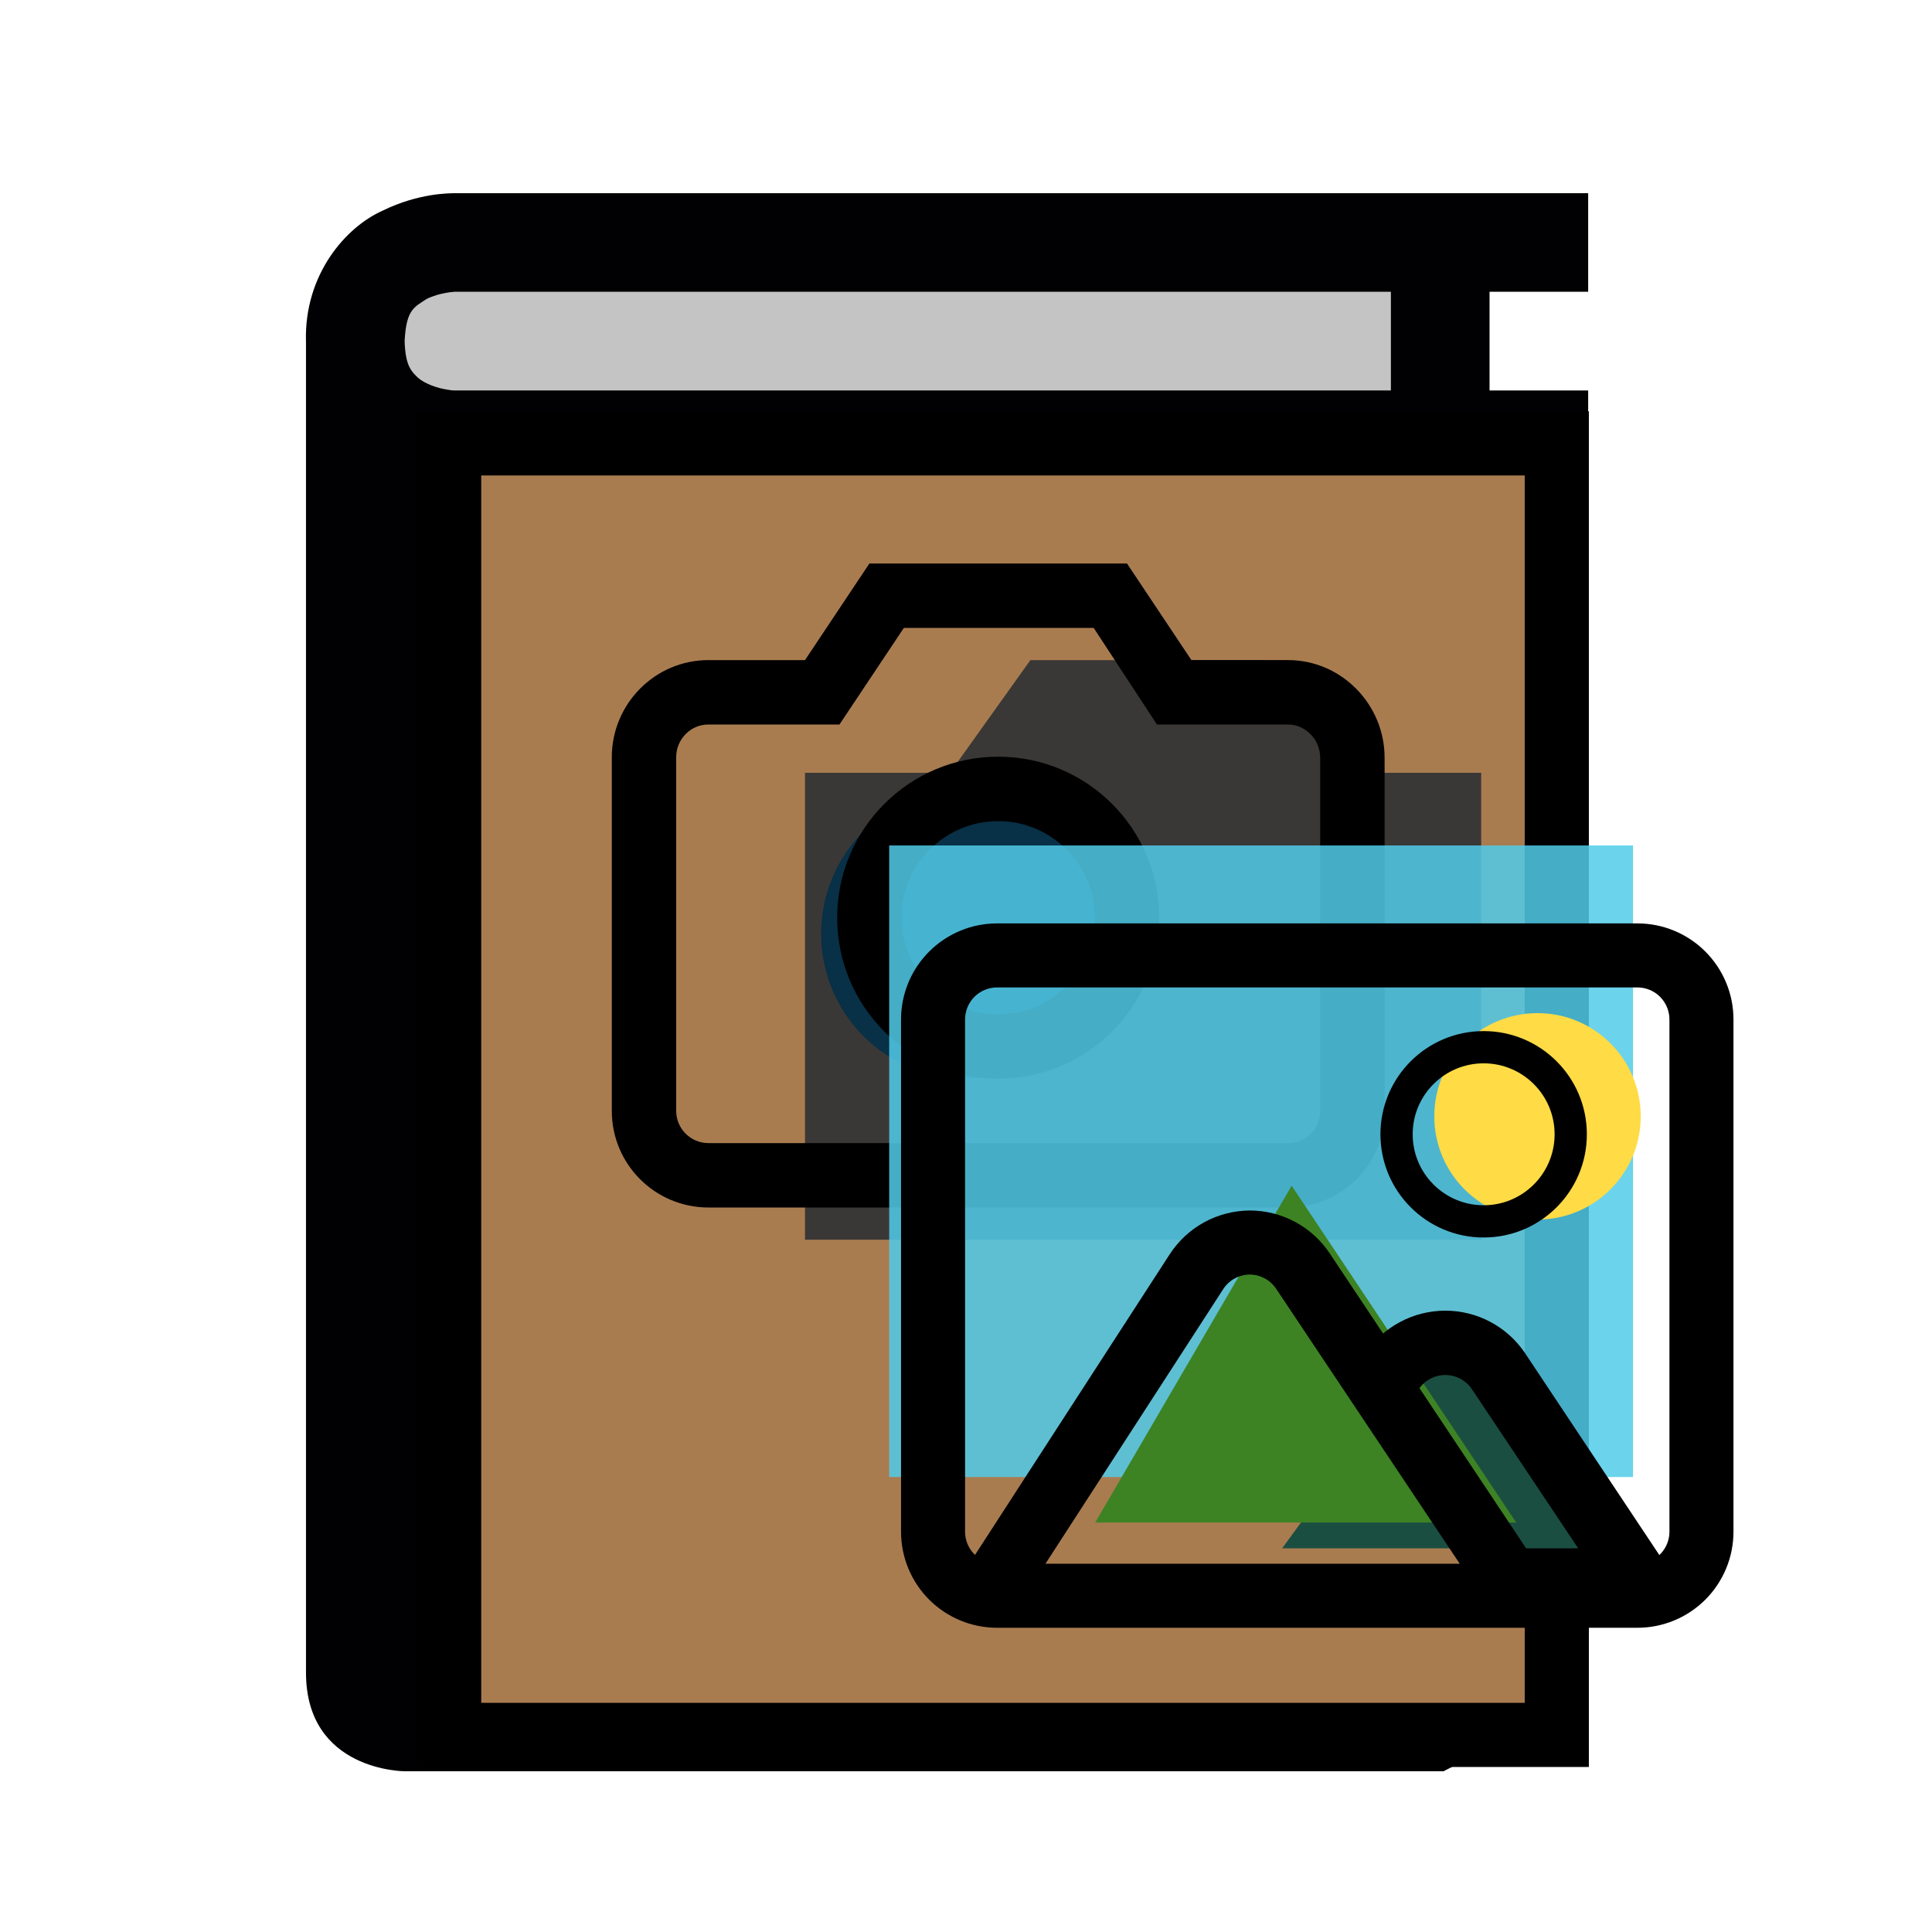 <svg width="120" height="120" viewBox="0 0 120 120" fill="none" xmlns="http://www.w3.org/2000/svg">
<g filter="url(#filter0_d)">
<rect x="10" y="10" width="100" height="100" fill="white"/>
</g>
<g filter="url(#filter1_d)">
<rect x="23.25" y="16.844" width="65.358" height="9.031" fill="#C4C4C4"/>
<path d="M97.594 78.386C97.594 66.388 98.032 68 98.644 55.487V23.252H92.518V17.123H98.644V11H28.195C27.938 11.012 26.029 10.976 23.766 12.084C21.478 13.101 18.899 16.039 19.003 20.189C19.003 20.207 19.006 20.226 19.006 20.244V102.89C19.006 109.016 25.132 109.016 25.132 109.016H89.703L89.681 109.003C100 104 97.594 93.529 97.594 78.386ZM27.739 23.194C27.197 23.114 26.406 22.851 25.962 22.465C25.543 22.054 25.178 21.721 25.132 20.189C25.233 18.21 25.723 18.088 26.501 17.567C26.896 17.368 27.383 17.239 27.736 17.184C28.097 17.117 28.189 17.141 28.195 17.123H86.392V23.252H28.195C28.189 23.252 28.097 23.258 27.739 23.194ZM31.258 102.89V29.378H92.518V54.066C91.51 53.952 90.487 53.882 89.449 53.882C88.42 53.882 87.406 53.946 86.407 54.059C86.401 54.001 86.386 53.934 86.386 53.882C86.386 47.756 80.26 47.756 80.26 47.756H74.134L68.008 41.63H55.756L49.63 47.756H43.504C43.504 47.756 37.378 47.756 37.378 53.882V72.26C37.378 78.386 43.504 78.386 43.504 78.386C43.504 78.386 52.776 78.386 62.062 78.386C61.949 79.394 61.882 80.413 61.882 81.452C61.882 90.117 65.885 97.842 72.137 102.89H31.258ZM70.862 61.135C67.607 64.118 65.073 67.855 63.545 72.091C63.006 72.195 62.452 72.26 61.882 72.26C56.803 72.26 52.693 68.149 52.693 63.071C52.693 57.998 56.803 53.882 61.882 53.882C66.286 53.882 69.971 56.994 70.862 61.135ZM89.449 102.89C77.61 102.865 68.026 93.287 68.008 81.452C68.026 69.613 77.61 60.026 89.449 60.011C101.287 60.029 97.475 70.162 97.5 82C97.475 93.835 101.287 102.865 89.449 102.89Z" fill="#010002"/>
<rect x="27.898" y="26.539" width="68.797" height="80.219" fill="#A97C50" stroke="black" stroke-width="3.984"/>
</g>
<g filter="url(#filter2_ii)">
<path d="M41 44H50L55 37H69.5L74 44H83V73H41V44Z" fill="#353535" fill-opacity="0.96"/>
</g>
<g filter="url(#filter3_ii)">
<circle cx="62" cy="57" r="9" fill="#083046"/>
</g>
<path d="M80 40.999H74L70 35H54L50 41H44C40.685 41 38 43.717 38 47.031V69C38 72.315 40.685 75 44 75H80C83.315 75 86 72.346 86 69.031V47.062C86 43.747 83.315 40.999 80 40.999ZM82 69.031C82 70.136 81.121 71 80 71H44C42.897 71 42 70.103 42 69V47.031C42 45.911 42.897 45 44 45H52.141L56.141 39H67.93L71.859 45H80C81.084 45 82 45.944 82 47.062V69.031ZM62 47C56.477 47 52 51.477 52 57C52 62.523 56.477 67 62 67C67.523 67 72 62.523 72 57C72 51.477 67.523 47 62 47ZM62 63C58.691 63 56 60.309 56 57C56 53.691 58.691 51 62 51C65.308 51 68 53.691 68 57C68 60.309 65.308 63 62 63Z" fill="black"/>
<g filter="url(#filter4_ii)">
<rect x="58.716" y="58.615" width="46.202" height="39.228" fill="#51CBE9" fill-opacity="0.85"/>
</g>
<g filter="url(#filter5_i)">
<path d="M89.808 83.024L101.431 96.971H79.637L89.808 83.024Z" fill="#1A4E41"/>
</g>
<g filter="url(#filter6_i)">
<path d="M77.022 76.05L90.97 96.971H64.818L77.022 76.05Z" fill="#3D8324"/>
</g>
<g filter="url(#filter7_d)">
<path d="M101.703 100.104H61.931C60.348 100.104 58.831 99.475 57.712 98.357C56.593 97.238 55.965 95.72 55.965 94.138V62.32C55.965 60.738 56.593 59.22 57.712 58.102C58.831 56.983 60.348 56.354 61.931 56.354H101.703C103.285 56.354 104.803 56.983 105.922 58.102C107.04 59.22 107.669 60.738 107.669 62.32V94.138C107.669 95.72 107.04 97.238 105.922 98.357C104.803 99.475 103.285 100.104 101.703 100.104ZM61.931 60.331C61.403 60.331 60.897 60.541 60.524 60.914C60.151 61.287 59.942 61.793 59.942 62.32V94.138C59.942 94.666 60.151 95.171 60.524 95.544C60.897 95.917 61.403 96.127 61.931 96.127H101.703C102.23 96.127 102.736 95.917 103.109 95.544C103.482 95.171 103.692 94.666 103.692 94.138V62.32C103.692 61.793 103.482 61.287 103.109 60.914C102.736 60.541 102.23 60.331 101.703 60.331H61.931Z" fill="black"/>
</g>
<path d="M101.703 100.104C101.376 100.102 101.053 100.02 100.766 99.864C100.478 99.707 100.233 99.483 100.053 99.209L91.422 86.283C91.24 86.012 90.994 85.791 90.706 85.637C90.419 85.484 90.097 85.404 89.771 85.404C89.445 85.404 89.124 85.484 88.836 85.637C88.548 85.791 88.303 86.012 88.121 86.283L87.445 87.277C87.134 87.663 86.69 87.919 86.2 87.995C85.711 88.071 85.21 87.961 84.797 87.688C84.384 87.414 84.088 86.996 83.967 86.515C83.847 86.035 83.909 85.526 84.144 85.09L84.8 84.076C85.344 83.255 86.083 82.582 86.95 82.117C87.818 81.651 88.787 81.408 89.771 81.408C90.756 81.408 91.725 81.651 92.592 82.117C93.46 82.582 94.199 83.255 94.743 84.076L103.354 97.022C103.641 97.46 103.744 97.995 103.64 98.508C103.536 99.022 103.233 99.474 102.797 99.766C102.477 99.99 102.094 100.109 101.703 100.104V100.104Z" fill="black"/>
<path d="M61.931 100.104C61.549 100.103 61.177 99.993 60.857 99.786C60.414 99.501 60.103 99.052 59.991 98.537C59.879 98.023 59.976 97.485 60.26 97.041L72.649 77.911C73.187 77.08 73.923 76.396 74.791 75.92C75.659 75.445 76.631 75.193 77.621 75.186V75.186C78.605 75.186 79.574 75.429 80.441 75.894C81.309 76.359 82.048 77.031 82.592 77.851L95.359 97.022C95.594 97.458 95.656 97.967 95.535 98.447C95.414 98.928 95.118 99.346 94.705 99.619C94.292 99.893 93.792 100.003 93.302 99.927C92.813 99.851 92.369 99.595 92.058 99.209L79.271 80.059C79.091 79.785 78.846 79.56 78.558 79.404C78.27 79.248 77.948 79.165 77.621 79.164C77.291 79.168 76.968 79.253 76.68 79.413C76.392 79.573 76.148 79.801 75.97 80.079L63.601 99.189C63.421 99.469 63.174 99.7 62.882 99.86C62.59 100.019 62.263 100.103 61.931 100.104Z" fill="black"/>
<g filter="url(#filter8_i)">
<circle cx="92.152" cy="70.453" r="6.411" fill="#FFDB45"/>
</g>
<circle cx="92.152" cy="70.453" r="5.409" stroke="black" stroke-width="2.003"/>
<defs>
<filter id="filter0_d" x="0" y="0" width="120" height="120" filterUnits="userSpaceOnUse" color-interpolation-filters="sRGB">
<feFlood flood-opacity="0" result="BackgroundImageFix"/>
<feColorMatrix in="SourceAlpha" type="matrix" values="0 0 0 0 0 0 0 0 0 0 0 0 0 0 0 0 0 0 127 0" result="hardAlpha"/>
<feOffset/>
<feGaussianBlur stdDeviation="5"/>
<feComposite in2="hardAlpha" operator="out"/>
<feColorMatrix type="matrix" values="0 0 0 0 1 0 0 0 0 1 0 0 0 0 1 0 0 0 1 0"/>
<feBlend mode="normal" in2="BackgroundImageFix" result="effect1_dropShadow"/>
<feBlend mode="normal" in="SourceGraphic" in2="effect1_dropShadow" result="shape"/>
</filter>
<filter id="filter1_d" x="14" y="7" width="89.688" height="108.016" filterUnits="userSpaceOnUse" color-interpolation-filters="sRGB">
<feFlood flood-opacity="0" result="BackgroundImageFix"/>
<feColorMatrix in="SourceAlpha" type="matrix" values="0 0 0 0 0 0 0 0 0 0 0 0 0 0 0 0 0 0 127 0" result="hardAlpha"/>
<feOffset dy="1"/>
<feGaussianBlur stdDeviation="2.5"/>
<feComposite in2="hardAlpha" operator="out"/>
<feColorMatrix type="matrix" values="0 0 0 0 0 0 0 0 0 0 0 0 0 0 0 0 0 0 0.25 0"/>
<feBlend mode="normal" in2="BackgroundImageFix" result="effect1_dropShadow"/>
<feBlend mode="normal" in="SourceGraphic" in2="effect1_dropShadow" result="shape"/>
</filter>
<filter id="filter2_ii" x="40" y="34" width="53" height="46" filterUnits="userSpaceOnUse" color-interpolation-filters="sRGB">
<feFlood flood-opacity="0" result="BackgroundImageFix"/>
<feBlend mode="normal" in="SourceGraphic" in2="BackgroundImageFix" result="shape"/>
<feColorMatrix in="SourceAlpha" type="matrix" values="0 0 0 0 0 0 0 0 0 0 0 0 0 0 0 0 0 0 127 0" result="hardAlpha"/>
<feOffset dx="10" dy="7"/>
<feGaussianBlur stdDeviation="5"/>
<feComposite in2="hardAlpha" operator="arithmetic" k2="-1" k3="1"/>
<feColorMatrix type="matrix" values="0 0 0 0 0 0 0 0 0 0.165 0 0 0 0 0.2 0 0 0 0.5 0"/>
<feBlend mode="normal" in2="shape" result="effect1_innerShadow"/>
<feColorMatrix in="SourceAlpha" type="matrix" values="0 0 0 0 0 0 0 0 0 0 0 0 0 0 0 0 0 0 127 0" result="hardAlpha"/>
<feOffset dx="-1" dy="-3"/>
<feGaussianBlur stdDeviation="4.5"/>
<feComposite in2="hardAlpha" operator="arithmetic" k2="-1" k3="1"/>
<feColorMatrix type="matrix" values="0 0 0 0 0.45 0 0 0 0 0.393 0 0 0 0 0.796 0 0 0 0.74 0"/>
<feBlend mode="normal" in2="effect1_innerShadow" result="effect2_innerShadow"/>
</filter>
<filter id="filter3_ii" x="53" y="48" width="20" height="20" filterUnits="userSpaceOnUse" color-interpolation-filters="sRGB">
<feFlood flood-opacity="0" result="BackgroundImageFix"/>
<feBlend mode="normal" in="SourceGraphic" in2="BackgroundImageFix" result="shape"/>
<feColorMatrix in="SourceAlpha" type="matrix" values="0 0 0 0 0 0 0 0 0 0 0 0 0 0 0 0 0 0 127 0" result="hardAlpha"/>
<feOffset dx="2" dy="3"/>
<feGaussianBlur stdDeviation="1"/>
<feComposite in2="hardAlpha" operator="arithmetic" k2="-1" k3="1"/>
<feColorMatrix type="matrix" values="0 0 0 0 0.765 0 0 0 0 0.898 0 0 0 0 0.878 0 0 0 0.99 0"/>
<feBlend mode="normal" in2="shape" result="effect1_innerShadow"/>
<feColorMatrix in="SourceAlpha" type="matrix" values="0 0 0 0 0 0 0 0 0 0 0 0 0 0 0 0 0 0 127 0" result="hardAlpha"/>
<feOffset dx="-4" dy="-2"/>
<feComposite in2="hardAlpha" operator="arithmetic" k2="-1" k3="1"/>
<feColorMatrix type="matrix" values="0 0 0 0 0 0 0 0 0 0 0 0 0 0 0 0 0 0 0.25 0"/>
<feBlend mode="normal" in2="effect1_innerShadow" result="effect2_innerShadow"/>
</filter>
<filter id="filter4_ii" x="52.614" y="48.154" width="54.919" height="53.175" filterUnits="userSpaceOnUse" color-interpolation-filters="sRGB">
<feFlood flood-opacity="0" result="BackgroundImageFix"/>
<feBlend mode="normal" in="SourceGraphic" in2="BackgroundImageFix" result="shape"/>
<feColorMatrix in="SourceAlpha" type="matrix" values="0 0 0 0 0 0 0 0 0 0 0 0 0 0 0 0 0 0 127 0" result="hardAlpha"/>
<feMorphology radius="1.743" operator="dilate" in="SourceAlpha" result="effect1_innerShadow"/>
<feOffset dx="-6.102" dy="-10.461"/>
<feGaussianBlur stdDeviation="6.538"/>
<feComposite in2="hardAlpha" operator="arithmetic" k2="-1" k3="1"/>
<feColorMatrix type="matrix" values="0 0 0 0 0.22 0 0 0 0 0.349 0 0 0 0 0.592 0 0 0 0.66 0"/>
<feBlend mode="normal" in2="shape" result="effect1_innerShadow"/>
<feColorMatrix in="SourceAlpha" type="matrix" values="0 0 0 0 0 0 0 0 0 0 0 0 0 0 0 0 0 0 127 0" result="hardAlpha"/>
<feMorphology radius="0.872" operator="dilate" in="SourceAlpha" result="effect2_innerShadow"/>
<feOffset dx="2.615" dy="4.359"/>
<feGaussianBlur stdDeviation="2.179"/>
<feComposite in2="hardAlpha" operator="arithmetic" k2="-1" k3="1"/>
<feColorMatrix type="matrix" values="0 0 0 0 0.863 0 0 0 0 0.976 0 0 0 0 0.965 0 0 0 1 0"/>
<feBlend mode="normal" in2="effect1_innerShadow" result="effect2_innerShadow"/>
</filter>
<filter id="filter5_i" x="79.637" y="82.222" width="21.793" height="14.749" filterUnits="userSpaceOnUse" color-interpolation-filters="sRGB">
<feFlood flood-opacity="0" result="BackgroundImageFix"/>
<feBlend mode="normal" in="SourceGraphic" in2="BackgroundImageFix" result="shape"/>
<feColorMatrix in="SourceAlpha" type="matrix" values="0 0 0 0 0 0 0 0 0 0 0 0 0 0 0 0 0 0 127 0" result="hardAlpha"/>
<feOffset dy="-0.801"/>
<feGaussianBlur stdDeviation="2.404"/>
<feComposite in2="hardAlpha" operator="arithmetic" k2="-1" k3="1"/>
<feColorMatrix type="matrix" values="0 0 0 0 0.024 0 0 0 0 0.247 0 0 0 0 0.4 0 0 0 1 0"/>
<feBlend mode="normal" in2="shape" result="effect1_innerShadow"/>
</filter>
<filter id="filter6_i" x="64.818" y="73.646" width="29.357" height="23.326" filterUnits="userSpaceOnUse" color-interpolation-filters="sRGB">
<feFlood flood-opacity="0" result="BackgroundImageFix"/>
<feBlend mode="normal" in="SourceGraphic" in2="BackgroundImageFix" result="shape"/>
<feColorMatrix in="SourceAlpha" type="matrix" values="0 0 0 0 0 0 0 0 0 0 0 0 0 0 0 0 0 0 127 0" result="hardAlpha"/>
<feOffset dx="3.205" dy="-2.404"/>
<feGaussianBlur stdDeviation="2.003"/>
<feComposite in2="hardAlpha" operator="arithmetic" k2="-1" k3="1"/>
<feColorMatrix type="matrix" values="0 0 0 0 0.102 0 0 0 0 0.304 0 0 0 0 0.256 0 0 0 1 0"/>
<feBlend mode="normal" in2="shape" result="effect1_innerShadow"/>
</filter>
<filter id="filter7_d" x="50.965" y="52.354" width="61.704" height="53.75" filterUnits="userSpaceOnUse" color-interpolation-filters="sRGB">
<feFlood flood-opacity="0" result="BackgroundImageFix"/>
<feColorMatrix in="SourceAlpha" type="matrix" values="0 0 0 0 0 0 0 0 0 0 0 0 0 0 0 0 0 0 127 0" result="hardAlpha"/>
<feOffset dy="1"/>
<feGaussianBlur stdDeviation="2.5"/>
<feComposite in2="hardAlpha" operator="out"/>
<feColorMatrix type="matrix" values="0 0 0 0 0 0 0 0 0 0 0 0 0 0 0 0 0 0 0.25 0"/>
<feBlend mode="normal" in2="BackgroundImageFix" result="effect1_dropShadow"/>
<feBlend mode="normal" in="SourceGraphic" in2="effect1_dropShadow" result="shape"/>
</filter>
<filter id="filter8_i" x="85.741" y="62.927" width="15.052" height="13.937" filterUnits="userSpaceOnUse" color-interpolation-filters="sRGB">
<feFlood flood-opacity="0" result="BackgroundImageFix"/>
<feBlend mode="normal" in="SourceGraphic" in2="BackgroundImageFix" result="shape"/>
<feColorMatrix in="SourceAlpha" type="matrix" values="0 0 0 0 0 0 0 0 0 0 0 0 0 0 0 0 0 0 127 0" result="hardAlpha"/>
<feOffset dx="3.345" dy="-1.115"/>
<feGaussianBlur stdDeviation="1.115"/>
<feComposite in2="hardAlpha" operator="arithmetic" k2="-1" k3="1"/>
<feColorMatrix type="matrix" values="0 0 0 0 1 0 0 0 0 0.933 0 0 0 0 0.639 0 0 0 1 0"/>
<feBlend mode="normal" in2="shape" result="effect1_innerShadow"/>
</filter>
</defs>
</svg>
